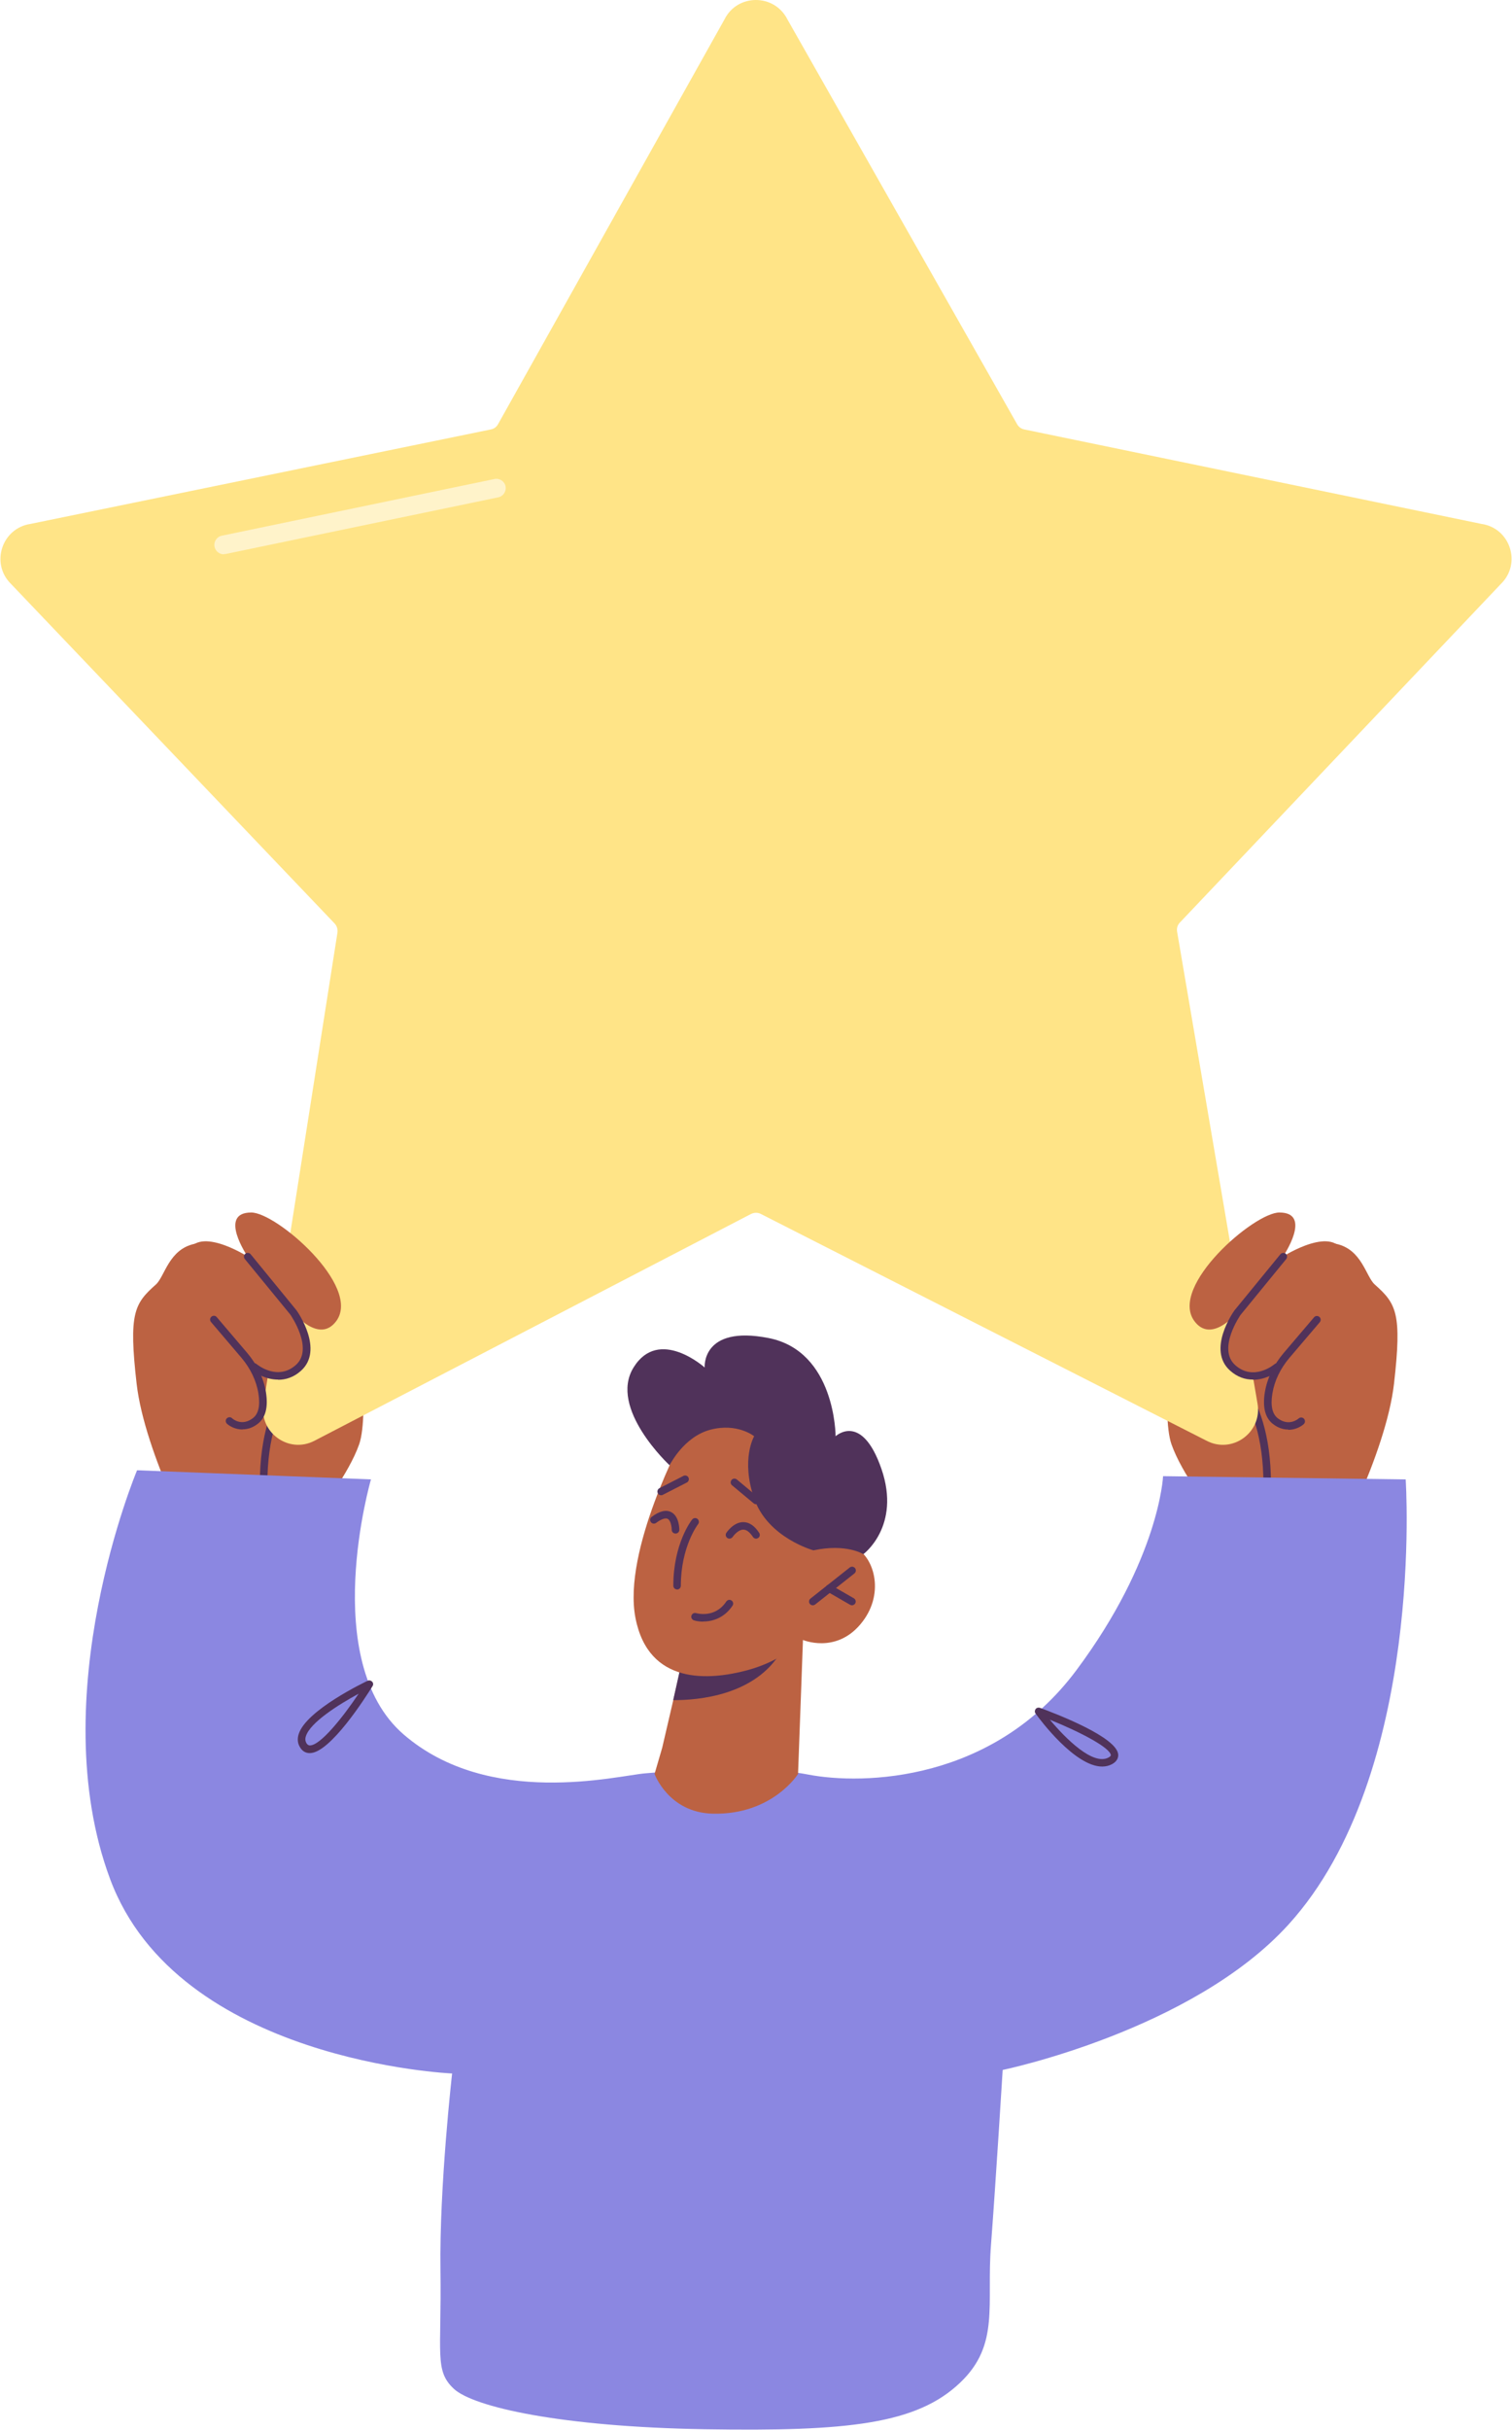 <svg width="122" height="196" viewBox="0 0 122 196" fill="none" xmlns="http://www.w3.org/2000/svg">
<path d="M16.121 125.521C16.121 125.521 11.68 117.305 11.025 111.602C10.37 105.899 10.846 105.137 12.572 103.601C13.299 102.958 13.608 100.755 15.704 100.315C17.799 99.874 19.585 105.291 19.585 105.291C19.585 105.291 20.169 101.386 21.931 101.981C23.693 102.577 24.479 109.721 24.479 109.721C24.479 109.721 26.289 104.791 27.658 105.232C29.027 105.672 29.825 114.079 28.98 116.484C28.134 118.889 25.765 121.865 25.765 121.865L16.121 125.533V125.521Z" fill="#BC6242"/>
<path d="M21.265 119.985C21.098 119.985 20.967 119.854 20.967 119.687C20.955 111.626 25.11 109.662 25.289 109.59C25.444 109.519 25.622 109.59 25.694 109.745C25.765 109.9 25.694 110.078 25.539 110.15C25.503 110.174 21.562 112.055 21.574 119.699C21.574 119.866 21.443 119.997 21.276 119.997L21.265 119.985Z" fill="#50325A"/>
<path d="M107.383 125.521C107.383 125.521 111.824 117.305 112.479 111.602C113.134 105.899 112.658 105.137 110.931 103.601C110.205 102.958 109.895 100.755 107.8 100.315C105.704 99.874 103.918 105.291 103.918 105.291C103.918 105.291 103.335 101.386 101.573 101.981C99.811 102.577 99.025 109.721 99.025 109.721C99.025 109.721 97.215 104.791 95.846 105.232C94.476 105.672 93.679 114.079 94.524 116.484C95.369 118.889 97.739 121.865 97.739 121.865L107.383 125.533V125.521Z" fill="#BC6242"/>
<path d="M102.24 119.982C102.073 119.982 101.942 119.851 101.942 119.684C101.942 112.04 98.013 110.159 97.977 110.135C97.823 110.064 97.763 109.885 97.823 109.73C97.894 109.575 98.073 109.516 98.227 109.575C98.406 109.659 102.561 111.611 102.549 119.672C102.549 119.839 102.418 119.97 102.252 119.97L102.24 119.982Z" fill="#50325A"/>
<path d="M29.932 119.316C29.932 119.316 25.681 133.938 32.575 139.891C39.481 145.844 49.78 143.213 52.054 143.022C54.328 142.832 60.746 142.26 65.199 143.118C69.652 143.975 80.13 143.713 86.845 134.712C93.56 125.71 93.846 119.054 93.846 119.054L113.421 119.316C113.421 119.316 115.028 143.046 103.967 155.215C96.18 163.787 80.904 166.943 80.904 166.943C80.904 166.943 80.332 176.206 79.963 181.028C79.582 185.85 80.702 189.074 77.487 192.149C73.982 195.5 68.473 196.11 56.876 195.919C45.267 195.729 38.195 194.127 36.619 192.658C35.043 191.188 35.635 189.839 35.54 183.076C35.444 176.313 36.48 167.228 36.48 167.228C36.48 167.228 14.358 166.288 8.881 151.536C3.392 136.783 11.06 118.578 11.06 118.578L29.967 119.316H29.932Z" fill="#8B87E1"/>
<path d="M64.804 131.871L64.393 143.071C64.393 143.071 62.33 146.381 57.519 146.274C53.935 146.19 52.815 143.071 52.815 143.071L53.433 140.952L54.877 134.747L63.327 132.109L64.804 131.871Z" fill="#BC6242"/>
<path d="M24.99 141.389C24.752 141.389 24.43 141.305 24.204 140.912C24.014 140.603 23.978 140.246 24.097 139.865C24.692 137.924 29.467 135.65 29.669 135.554C29.788 135.495 29.931 135.531 30.026 135.626C30.122 135.721 30.134 135.876 30.062 135.983C29.503 136.888 26.633 141.389 25.002 141.389H24.99ZM28.931 136.602C27.348 137.46 25.026 138.912 24.68 140.031C24.609 140.246 24.633 140.424 24.728 140.591C24.823 140.746 24.942 140.77 25.002 140.77C25.859 140.77 27.669 138.495 28.943 136.59L28.931 136.602Z" fill="#50325A"/>
<path d="M88.928 142.473C86.737 142.473 83.903 138.687 83.558 138.198C83.475 138.091 83.487 137.948 83.558 137.841C83.641 137.734 83.772 137.698 83.903 137.734C85.356 138.27 90.131 140.115 90.226 141.508C90.238 141.723 90.166 142.044 89.726 142.282C89.476 142.413 89.214 142.473 88.928 142.473ZM84.713 138.699C85.999 140.234 88.19 142.413 89.44 141.747C89.523 141.699 89.63 141.628 89.63 141.556C89.583 140.961 87.201 139.699 84.713 138.699Z" fill="#50325A"/>
<path d="M23.263 113.018C23.263 113.018 23.168 113.018 23.132 112.994C21.858 112.399 22.465 110.16 22.537 109.91C22.585 109.743 22.751 109.648 22.918 109.696C23.085 109.743 23.18 109.922 23.132 110.077C22.989 110.589 22.716 112.113 23.382 112.422C23.537 112.494 23.609 112.684 23.537 112.839C23.489 112.958 23.37 113.018 23.251 113.018H23.263Z" fill="#50325A"/>
<path d="M63.544 1.581L82.071 34.217C82.19 34.431 82.404 34.586 82.642 34.633L119.529 42.253C121.863 42.587 122.791 45.456 121.1 47.099L95.204 74.401C95.013 74.592 94.93 74.865 94.978 75.139L101.467 113.205C101.859 115.526 99.43 117.289 97.347 116.193L61.389 97.905C61.139 97.774 60.853 97.786 60.603 97.905L25.384 116.193C23.3 117.289 20.871 115.515 21.264 113.205L27.229 75.211C27.265 74.949 27.181 74.675 27.003 74.484L0.892 47.099C-0.787 45.456 0.142 42.599 2.463 42.253L39.612 34.633C39.862 34.586 40.064 34.431 40.183 34.217L58.448 1.581C59.484 -0.527 62.496 -0.527 63.544 1.581Z" fill="#FFE487"/>
<g filter="url(#filter0_f_1623_7774)">
<path d="M18.05 44.705C17.704 44.705 17.383 44.455 17.311 44.098C17.228 43.693 17.49 43.288 17.895 43.205L39.898 38.633C40.303 38.549 40.708 38.811 40.791 39.216C40.874 39.621 40.612 40.026 40.208 40.109L18.204 44.681C18.204 44.681 18.097 44.693 18.05 44.693V44.705Z" fill="#FFF3CA"/>
</g>
<path d="M106.252 106.433C106.252 106.433 112.015 102.23 110.634 107.183C109.586 110.946 104.645 115.958 103.204 114.923C101.763 113.887 103.014 110.243 103.014 110.243C103.014 110.243 100.835 112.101 99.442 110.315C98.18 108.695 99.835 105.85 99.835 105.85C99.835 105.85 97.739 108.434 96.358 106.528C94.334 103.719 101.192 97.789 103.228 97.789C105.943 97.789 103.526 101.337 103.526 101.337C103.526 101.337 107.788 98.611 108.467 101.29C109.145 103.969 106.252 106.433 106.252 106.433Z" fill="#BC6242"/>
<path d="M103.942 115.292C103.573 115.292 103.168 115.185 102.751 114.875C102.085 114.387 101.858 113.506 102.061 112.268C102.251 111.148 102.775 110.065 103.573 109.124L106.026 106.243C106.133 106.112 106.323 106.1 106.454 106.207C106.585 106.314 106.597 106.505 106.49 106.636L104.037 109.517C103.311 110.374 102.835 111.363 102.668 112.375C102.501 113.375 102.656 114.054 103.12 114.399C104.002 115.054 104.716 114.458 104.787 114.399C104.906 114.292 105.097 114.292 105.216 114.423C105.323 114.542 105.323 114.732 105.204 114.851C104.966 115.066 104.514 115.316 103.954 115.316L103.942 115.292Z" fill="#50325A"/>
<path d="M101.085 111.266C100.489 111.266 99.846 111.075 99.251 110.539C97.37 108.861 99.513 105.812 99.608 105.681L103.311 101.157C103.418 101.026 103.609 101.014 103.74 101.109C103.871 101.217 103.883 101.407 103.787 101.538L100.096 106.051C100.096 106.051 98.191 108.777 99.668 110.099C101.144 111.42 102.775 110.075 102.847 110.015C102.978 109.908 103.168 109.92 103.275 110.051C103.383 110.182 103.371 110.373 103.24 110.48C102.811 110.849 102.001 111.278 101.108 111.278L101.085 111.266Z" fill="#50325A"/>
<path d="M17.251 106.433C17.251 106.433 11.488 102.23 12.869 107.183C13.917 110.946 18.858 115.958 20.299 114.923C21.739 113.887 20.489 110.243 20.489 110.243C20.489 110.243 22.668 112.101 24.061 110.315C25.323 108.695 23.668 105.85 23.668 105.85C23.668 105.85 25.764 108.434 27.145 106.528C29.169 103.719 22.311 97.789 20.275 97.789C17.56 97.789 19.977 101.337 19.977 101.337C19.977 101.337 15.715 98.611 15.036 101.29C14.357 103.969 17.251 106.433 17.251 106.433Z" fill="#BC6242"/>
<path d="M19.561 115.288C19.001 115.288 18.549 115.038 18.31 114.824C18.191 114.705 18.179 114.514 18.299 114.395C18.406 114.276 18.608 114.264 18.727 114.383C18.799 114.455 19.513 115.05 20.394 114.383C20.858 114.038 21.013 113.359 20.846 112.359C20.68 111.347 20.203 110.359 19.477 109.501L17.024 106.62C16.917 106.489 16.929 106.299 17.06 106.191C17.191 106.084 17.382 106.096 17.489 106.227L19.942 109.109C20.739 110.049 21.263 111.133 21.454 112.252C21.656 113.502 21.43 114.371 20.763 114.859C20.346 115.169 19.942 115.276 19.573 115.276L19.561 115.288Z" fill="#50325A"/>
<path d="M22.43 111.267C21.537 111.267 20.727 110.838 20.299 110.469C20.168 110.362 20.156 110.171 20.263 110.04C20.37 109.909 20.561 109.898 20.692 110.005C20.763 110.064 22.394 111.398 23.871 110.088C25.347 108.778 23.442 106.052 23.43 106.028L19.751 101.539C19.644 101.408 19.668 101.218 19.799 101.11C19.93 101.003 20.12 101.027 20.227 101.158L23.918 105.671C24.026 105.814 26.157 108.874 24.288 110.552C23.692 111.088 23.049 111.279 22.454 111.279L22.43 111.267Z" fill="#50325A"/>
<path d="M63.357 132.42C63.316 132.622 63.211 132.865 63.066 133.131C60.989 136.769 56.252 137.132 54.32 137.116L55.145 133.398L63.365 132.412L63.357 132.42Z" fill="#50325A"/>
<path d="M55.146 115.875C55.146 115.875 50.215 125.033 51.274 130.488C52.333 135.944 57.263 135.508 60.254 134.716C63.245 133.924 64.748 132.25 64.748 132.25C64.748 132.25 67.391 133.398 69.412 131.014C71.44 128.637 70.559 125.639 69.056 124.847C67.561 124.055 65.621 125.025 65.621 125.025L67.294 122.381C67.294 122.381 62.364 107.857 55.146 115.867V115.875Z" fill="#BC6242"/>
<path d="M65.62 125.031C65.62 125.031 61.943 124.02 60.851 120.852C59.76 117.684 60.851 115.833 60.851 115.833C60.851 115.833 59.493 114.733 57.319 115.307C55.145 115.881 54.03 118.177 54.03 118.177C54.03 118.177 49.075 113.594 51.12 110.288C53.165 106.982 56.858 110.288 56.858 110.288C56.858 110.288 56.592 106.853 62.007 107.912C67.423 108.97 67.423 115.833 67.423 115.833C67.423 115.833 69.532 113.852 71.124 118.476C72.717 123.099 69.662 125.346 69.662 125.346C69.662 125.346 68.304 124.465 65.62 125.039V125.031Z" fill="#50325A"/>
<path d="M65.58 129.468C65.492 129.468 65.403 129.428 65.346 129.355C65.241 129.226 65.265 129.032 65.394 128.927L68.563 126.421C68.692 126.316 68.886 126.34 68.991 126.47C69.096 126.599 69.072 126.793 68.943 126.898L65.774 129.404C65.718 129.444 65.653 129.468 65.588 129.468H65.58Z" fill="#50325A"/>
<path d="M68.748 129.468C68.699 129.468 68.643 129.452 68.594 129.428L66.76 128.369C66.614 128.288 66.566 128.102 66.646 127.957C66.727 127.811 66.913 127.763 67.059 127.844L68.893 128.902C69.039 128.983 69.087 129.169 69.007 129.315C68.95 129.412 68.845 129.468 68.74 129.468H68.748Z" fill="#50325A"/>
<path d="M54.628 128.19C54.458 128.19 54.329 128.052 54.329 127.882C54.329 124.512 55.784 122.621 55.849 122.548C55.954 122.419 56.14 122.394 56.277 122.499C56.406 122.604 56.431 122.79 56.325 122.928C56.309 122.944 54.935 124.746 54.935 127.89C54.935 128.06 54.798 128.198 54.636 128.198L54.628 128.19Z" fill="#50325A"/>
<path d="M56.737 130.786C56.446 130.786 56.188 130.746 55.994 130.681C55.832 130.633 55.743 130.463 55.791 130.301C55.84 130.139 56.01 130.051 56.171 130.099C56.236 130.115 57.691 130.536 58.604 129.161C58.701 129.024 58.887 128.984 59.025 129.081C59.162 129.17 59.202 129.364 59.105 129.501C58.435 130.503 57.473 130.778 56.729 130.778L56.737 130.786Z" fill="#50325A"/>
<path d="M61.005 124.093C60.908 124.093 60.811 124.045 60.755 123.956C60.496 123.568 60.238 123.366 59.979 123.366C59.591 123.366 59.227 123.794 59.114 123.956C59.025 124.093 58.831 124.134 58.694 124.045C58.556 123.956 58.516 123.762 58.605 123.625C58.629 123.592 59.179 122.76 59.971 122.76C60.448 122.76 60.884 123.051 61.256 123.625C61.345 123.762 61.313 123.956 61.167 124.045C61.119 124.077 61.062 124.093 60.997 124.093H61.005Z" fill="#50325A"/>
<path d="M54.499 123.681C54.329 123.681 54.2 123.543 54.2 123.382C54.2 123.147 54.119 122.614 53.868 122.493C53.683 122.404 53.351 122.517 52.939 122.824C52.802 122.921 52.616 122.897 52.519 122.759C52.422 122.622 52.446 122.436 52.583 122.339C53.206 121.87 53.731 121.741 54.151 121.951C54.798 122.274 54.814 123.269 54.814 123.382C54.814 123.551 54.677 123.681 54.515 123.681H54.499Z" fill="#50325A"/>
<path d="M61.006 121.317C60.942 121.317 60.869 121.293 60.812 121.245L59.066 119.79C58.937 119.685 58.921 119.491 59.026 119.361C59.131 119.232 59.325 119.216 59.454 119.321L61.2 120.776C61.33 120.881 61.346 121.075 61.241 121.204C61.184 121.277 61.095 121.317 61.006 121.317Z" fill="#50325A"/>
<path d="M53.343 120.592C53.23 120.592 53.125 120.535 53.077 120.43C53.004 120.284 53.06 120.099 53.206 120.026L55.146 119.032C55.291 118.959 55.477 119.015 55.55 119.161C55.623 119.306 55.566 119.492 55.421 119.565L53.481 120.559C53.44 120.584 53.392 120.592 53.343 120.592Z" fill="#50325A"/>
<defs>
<filter id="filter0_f_1623_7774" x="15.809" y="37.13" width="26.485" height="9.062" filterUnits="userSpaceOnUse" color-interpolation-filters="sRGB">
<feFlood flood-opacity="0" result="BackgroundImageFix"/>
<feBlend mode="normal" in="SourceGraphic" in2="BackgroundImageFix" result="shape"/>
<feGaussianBlur stdDeviation="0.744" result="effect1_foregroundBlur_1623_7774"/>
</filter>
</defs>
</svg>
